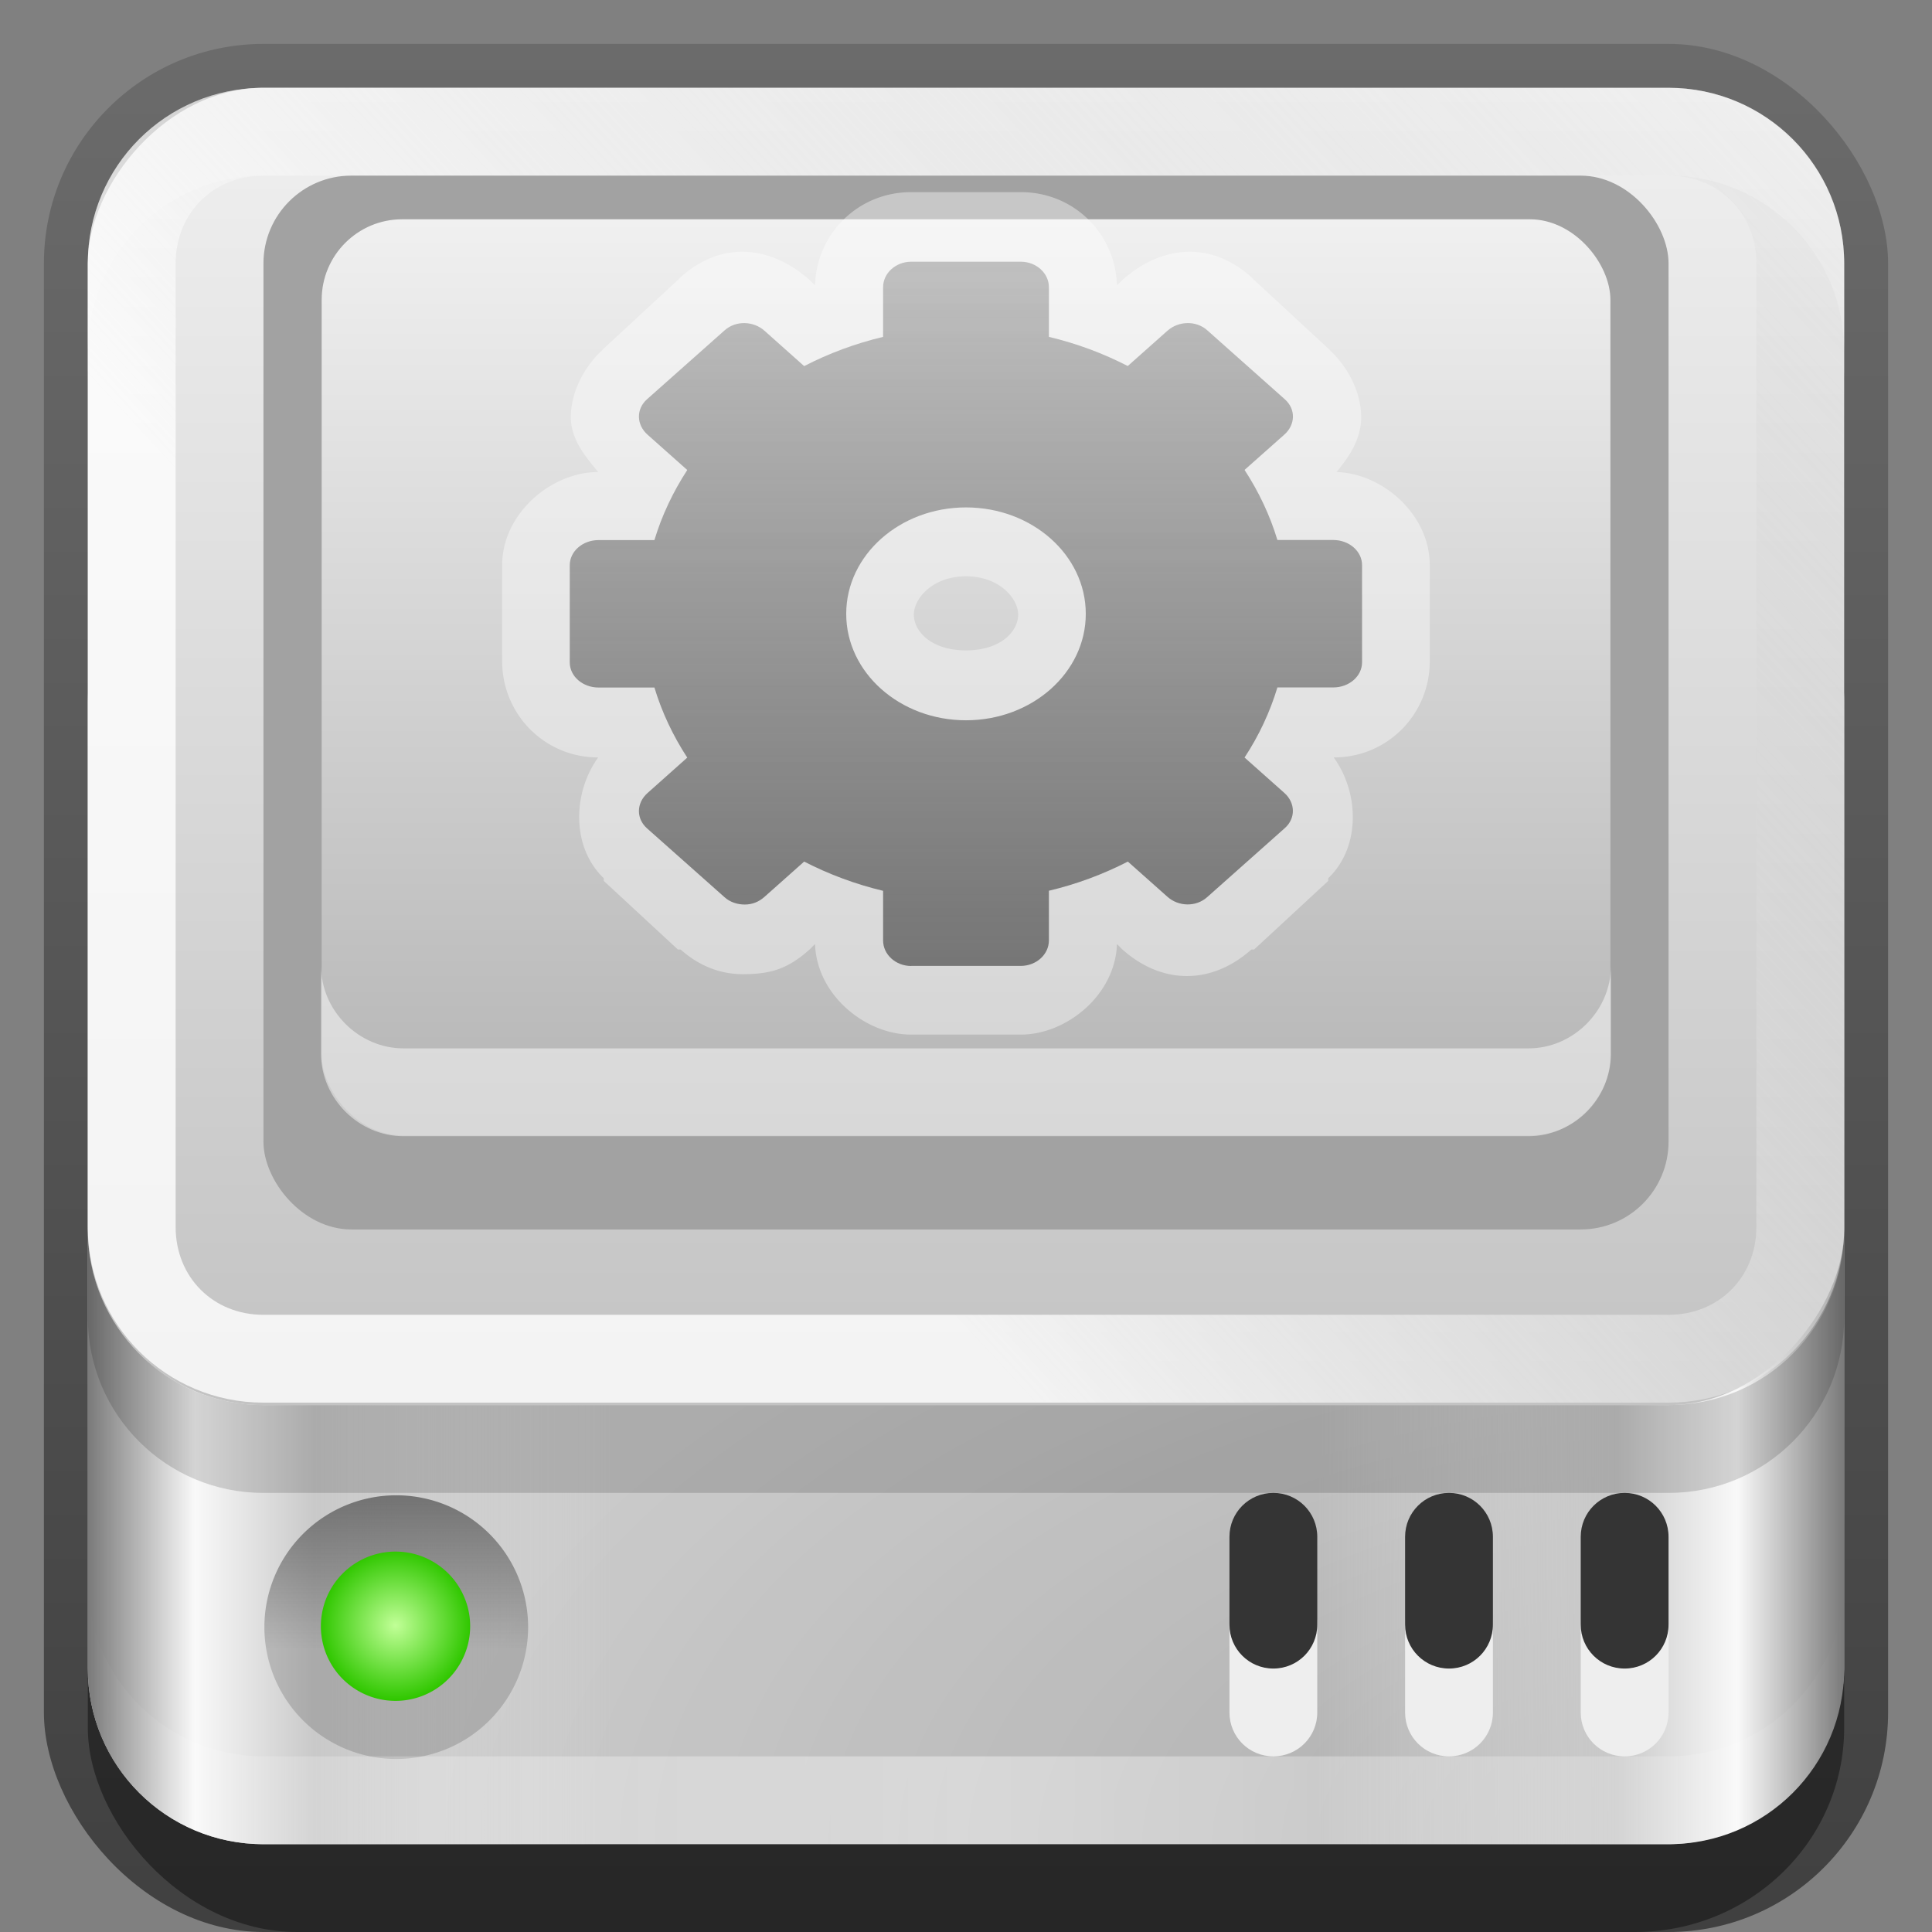 <?xml version="1.0" encoding="UTF-8" standalone="no"?>
<!-- Created with Inkscape (http://www.inkscape.org/) -->

<svg
   xmlns:dc="http://purl.org/dc/elements/1.1/"
   xmlns:cc="http://creativecommons.org/ns#"
   xmlns:rdf="http://www.w3.org/1999/02/22-rdf-syntax-ns#"
   xmlns:svg="http://www.w3.org/2000/svg"
   xmlns="http://www.w3.org/2000/svg"
   xmlns:xlink="http://www.w3.org/1999/xlink"
   xmlns:sodipodi="http://sodipodi.sourceforge.net/DTD/sodipodi-0.dtd"
   xmlns:inkscape="http://www.inkscape.org/namespaces/inkscape"
   width="22"
   height="22"
   id="svg2"
   sodipodi:version="0.32"
   inkscape:version="0.48.1 r9760"
   version="1.0"
   sodipodi:docname="drive-harddisk-system.svg"
   inkscape:output_extension="org.inkscape.output.svg.inkscape"
   style="display:inline">
  <rect width="100%" height="100%" fill="#808080" stroke="none"/>
  <defs
     id="defs4">
    <linearGradient
       id="linearGradient3366">
      <stop
         style="stop-color:#c1ff97;stop-opacity:1;"
         offset="0"
         id="stop3368" />
      <stop
         style="stop-color:#30c700;stop-opacity:1;"
         offset="1"
         id="stop3370" />
    </linearGradient>
    <radialGradient
       inkscape:collect="always"
       xlink:href="#linearGradient3366"
       id="radialGradient3558"
       gradientUnits="userSpaceOnUse"
       gradientTransform="matrix(1,0,0,1.004,0,-0.364)"
       cx="18.089"
       cy="85.062"
       fx="18.089"
       fy="85.062"
       r="2.089" />
    <linearGradient
       id="linearGradient3376">
      <stop
         style="stop-color:#656565;stop-opacity:1;"
         offset="0"
         id="stop3378" />
      <stop
         style="stop-color:#fdfdfd;stop-opacity:1;"
         offset="1"
         id="stop3380" />
    </linearGradient>
    <linearGradient
       id="linearGradient3612">
      <stop
         style="stop-color:#f0f0f0;stop-opacity:1;"
         offset="0"
         id="stop3614" />
      <stop
         id="stop3616"
         offset="1"
         style="stop-color:#b4b4b4;stop-opacity:1;" />
    </linearGradient>
    <linearGradient
       id="linearGradient4327">
      <stop
         style="stop-color:#f0f0f0;stop-opacity:1;"
         offset="0"
         id="stop4329" />
      <stop
         id="stop4331"
         offset="1"
         style="stop-color:#b4b4b4;stop-opacity:1;" />
    </linearGradient>
    <linearGradient
       id="linearGradient3220">
      <stop
         style="stop-color:#ffffff;stop-opacity:1;"
         offset="0"
         id="stop3222" />
      <stop
         style="stop-color:#bfbfbf;stop-opacity:0;"
         offset="1"
         id="stop3224" />
    </linearGradient>
    <linearGradient
       inkscape:collect="always"
       xlink:href="#linearGradient3220"
       id="linearGradient4201"
       x1="11.743"
       y1="15.972"
       x2="25.152"
       y2="3.627"
       gradientUnits="userSpaceOnUse" />
    <clipPath
       clipPathUnits="userSpaceOnUse"
       id="clipPath3824">
      <path
         style="opacity:1;fill:#ffffff;fill-opacity:1;fill-rule:nonzero;stroke:none;stroke-width:1;stroke-linecap:square;stroke-linejoin:round;stroke-miterlimit:4;stroke-dasharray:none;stroke-dashoffset:0;stroke-opacity:0.697;display:inline"
         d="M 16,12 C 13.784,12 12,13.784 12,16 L 12,68 C 12,70.216 13.784,72 16,72 L 80,72 C 82.216,72 84,70.216 84,68 L 84,16 C 84,13.784 82.216,12 80,12 L 16,12 z M 48,20 L 50.656,22.25 L 69.344,37.875 L 72,40.125 L 69.344,42.344 L 55.375,54.062 L 55.375,45.188 L 61.406,40.125 L 48,28.875 L 34.594,40.125 L 40.625,45.188 L 40.625,54.062 L 26.656,42.344 L 24,40.125 L 26.656,37.875 L 45.344,22.25 L 48,20 z M 44.25,40.031 L 51.75,40.031 L 51.75,62 L 44.25,62 L 44.25,40.031 z"
         id="path3826" />
    </clipPath>
    <linearGradient
       id="linearGradient3767">
      <stop
         style="stop-color:#4d4d4d;stop-opacity:0.707;"
         offset="0"
         id="stop3769" />
      <stop
         style="stop-color:#4d4d4d;stop-opacity:0.252;"
         offset="1"
         id="stop3771" />
    </linearGradient>
    <linearGradient
       inkscape:collect="always"
       xlink:href="#linearGradient3322"
       id="linearGradient4220"
       x1="1"
       y1="13.5"
       x2="7"
       y2="13.5"
       gradientUnits="userSpaceOnUse" />
    <linearGradient
       id="linearGradient3322">
      <stop
         id="stop3324"
         offset="0"
         style="stop-color:#7a7a7a;stop-opacity:1;" />
      <stop
         style="stop-color:#f9f9f9;stop-opacity:1"
         offset="0.203"
         id="stop3326" />
      <stop
         id="stop3328"
         offset="0.43"
         style="stop-color:#c9c9c9;stop-opacity:1" />
      <stop
         id="stop3632"
         offset="1"
         style="stop-color:#dedede;stop-opacity:0;" />
    </linearGradient>
    <linearGradient
       inkscape:collect="always"
       xlink:href="#linearGradient3322"
       id="linearGradient4224"
       gradientUnits="userSpaceOnUse"
       x1="1"
       y1="13.5"
       x2="7"
       y2="13.5"
       gradientTransform="matrix(-1,0,0,1,22,0)" />
    <linearGradient
       inkscape:collect="always"
       xlink:href="#linearGradient3327"
       id="linearGradient2464"
       gradientUnits="userSpaceOnUse"
       x1="11.375"
       y1="22"
       x2="11.375"
       y2="-9.817" />
    <linearGradient
       inkscape:collect="always"
       id="linearGradient3327">
      <stop
         style="stop-color:#000000;stop-opacity:1;"
         offset="0"
         id="stop3330" />
      <stop
         style="stop-color:#000000;stop-opacity:0;"
         offset="1"
         id="stop3333" />
    </linearGradient>
    <linearGradient
       inkscape:collect="always"
       xlink:href="#linearGradient4327"
       id="linearGradient3181"
       x1="-3.061"
       y1="5.271"
       x2="-3.061"
       y2="-14.745"
       gradientUnits="userSpaceOnUse"
       gradientTransform="translate(11.119,-6.258)" />
    <inkscape:perspective
       sodipodi:type="inkscape:persp3d"
       inkscape:vp_x="0 : 11 : 1"
       inkscape:vp_y="0 : 1000 : 0"
       inkscape:vp_z="22 : 11 : 1"
       inkscape:persp3d-origin="11 : 7.3333333 : 1"
       id="perspective2531" />
    <linearGradient
       id="ButtonShadow"
       gradientTransform="scale(0.988,1.012)"
       x1="9.355"
       y1="21.743"
       x2="9.355"
       y2="0.494"
       gradientUnits="userSpaceOnUse">
      <stop
         id="stop3277"
         offset="0"
         style="stop-color:#000000;stop-opacity:0.706;" />
      <stop
         id="stop3279"
         offset="1"
         style="stop-color:#000000;stop-opacity:0.157;" />
    </linearGradient>
    <linearGradient
       inkscape:collect="always"
       id="linearGradient3232">
      <stop
         style="stop-color:#000000;stop-opacity:1;"
         offset="0"
         id="stop3234" />
      <stop
         style="stop-color:#000000;stop-opacity:0;"
         offset="1"
         id="stop3236" />
    </linearGradient>
    <linearGradient
       gradientUnits="userSpaceOnUse"
       y2="-6"
       x2="11"
       y1="14.806"
       x1="11"
       id="linearGradient3221"
       xlink:href="#linearGradient3232"
       inkscape:collect="always" />
    <linearGradient
       id="ButtonColor"
       x1="10.32"
       y1="21"
       x2="10.32"
       y2="0.999"
       gradientUnits="userSpaceOnUse">
      <stop
         style="stop-color:#29669f;stop-opacity:1;"
         offset="0"
         id="stop3189" />
      <stop
         style="stop-color:#88b6e0;stop-opacity:1;"
         offset="1"
         id="stop3191" />
    </linearGradient>
    <linearGradient
       inkscape:collect="always"
       xlink:href="#ButtonShadow"
       id="linearGradient38042"
       gradientUnits="userSpaceOnUse"
       gradientTransform="scale(0.988,1.012)"
       x1="9.355"
       y1="21.743"
       x2="9.355"
       y2="0.494" />
    <radialGradient
       inkscape:collect="always"
       xlink:href="#linearGradient3232"
       id="radialGradient4148"
       cx="-20.057"
       cy="-23.5"
       fx="-20.057"
       fy="-23.5"
       r="10"
       gradientTransform="matrix(3.109969e-8,0.794,-1.519,5.9505426e-8,-55.753,-5.077)"
       gradientUnits="userSpaceOnUse" />
    <linearGradient
       inkscape:collect="always"
       xlink:href="#linearGradient3767"
       id="linearGradient4566"
       x1="16"
       y1="85.062"
       x2="18.456"
       y2="85.062"
       gradientUnits="userSpaceOnUse" />
    <linearGradient
       inkscape:collect="always"
       xlink:href="#linearGradient4327"
       id="linearGradient4578"
       x1="9.89"
       y1="2.497"
       x2="9.89"
       y2="12.942"
       gradientUnits="userSpaceOnUse" />
    <linearGradient
       y2="16"
       x2="10"
       y1="1"
       x1="10"
       gradientUnits="userSpaceOnUse"
       id="linearGradient3078"
       xlink:href="#linearGradient3823"
       inkscape:collect="always" />
    <linearGradient
       id="linearGradient3823">
      <stop
         id="stop3825"
         offset="0"
         style="stop-color:#ffffff;stop-opacity:1;" />
      <stop
         id="stop3829"
         offset="1"
         style="stop-color:#ffffff;stop-opacity:0;" />
    </linearGradient>
    <linearGradient
       inkscape:collect="always"
       xlink:href="#linearGradient3831"
       id="linearGradient3845"
       x1="11"
       y1="19.5"
       x2="21"
       y2="19.5"
       gradientUnits="userSpaceOnUse"
       spreadMethod="reflect" />
    <linearGradient
       id="linearGradient3831">
      <stop
         style="stop-color:#ffffff;stop-opacity:1;"
         offset="0"
         id="stop3833" />
      <stop
         id="stop3821"
         offset="0.75"
         style="stop-color:#ffffff;stop-opacity:0.498;" />
      <stop
         style="stop-color:#ffffff;stop-opacity:0;"
         offset="1"
         id="stop3835" />
    </linearGradient>
    <linearGradient
       y2="16"
       x2="10"
       y1="1"
       x1="10"
       gradientUnits="userSpaceOnUse"
       id="linearGradient4675"
       xlink:href="#linearGradient3823"
       inkscape:collect="always" />
    <linearGradient
       inkscape:collect="always"
       xlink:href="#linearGradient3767-0"
       id="linearGradient3884"
       x1="7.935"
       y1="9.967"
       x2="7.935"
       y2="2.033"
       gradientUnits="userSpaceOnUse"
       gradientTransform="matrix(0.562,0,0,0.625,3.5,0.75)" />
    <linearGradient
       id="linearGradient3767-0">
      <stop
         style="stop-color:#4d4d4d;stop-opacity:0.707;"
         offset="0"
         id="stop3769-4" />
      <stop
         style="stop-color:#4d4d4d;stop-opacity:0.314;"
         offset="1"
         id="stop3771-1" />
    </linearGradient>
    <linearGradient
       y2="2.033"
       x2="7.935"
       y1="9.967"
       x1="7.935"
       gradientTransform="matrix(0.902,0,0,1.002,3.782,0.975)"
       gradientUnits="userSpaceOnUse"
       id="linearGradient3902"
       xlink:href="#linearGradient3767-0"
       inkscape:collect="always" />
    <linearGradient
       inkscape:collect="always"
       xlink:href="#linearGradient3767-0"
       id="linearGradient3107"
       gradientUnits="userSpaceOnUse"
       gradientTransform="matrix(0.902,0,0,1.002,3.782,0.975)"
       x1="7.935"
       y1="9.967"
       x2="7.935"
       y2="2.033" />
  </defs>
  <sodipodi:namedview
     id="base"
     pagecolor="#ffffff"
     bordercolor="#e7e7e7"
     borderopacity="1"
     inkscape:pageopacity="0.0"
     inkscape:pageshadow="2"
     inkscape:zoom="24.484741"
     inkscape:cx="-1.8888866"
     inkscape:cy="9.0072552"
     inkscape:document-units="px"
     inkscape:current-layer="layer4"
     showgrid="true"
     inkscape:showpageshadow="false"
     showguides="false"
     inkscape:guide-bbox="true"
     inkscape:window-width="1920"
     inkscape:window-height="1030"
     inkscape:window-x="0"
     inkscape:window-y="25"
     inkscape:window-maximized="1"
     inkscape:snap-global="false">
    <sodipodi:guide
       orientation="1,0"
       position="0,112"
       id="guide2383" />
    <sodipodi:guide
       orientation="0,1"
       position="26.278,128"
       id="guide2385" />
    <sodipodi:guide
       orientation="1,0"
       position="128,54.082"
       id="guide2387" />
    <sodipodi:guide
       orientation="0,1"
       position="78.156,0"
       id="guide2389" />
    <sodipodi:guide
       orientation="0,1"
       position="60.864,64.085"
       id="guide2391" />
    <inkscape:grid
       type="xygrid"
       id="grid3672"
       visible="true"
       enabled="true" />
  </sodipodi:namedview>
  <g
     inkscape:groupmode="layer"
     id="layer3"
     inkscape:label="Shadow"
     sodipodi:insensitive="true">
    <rect
       style="opacity:0.5;fill:url(#linearGradient2464);fill-opacity:1;stroke:none;stroke-width:1;stroke-linecap:round;stroke-linejoin:miter;stroke-miterlimit:4;stroke-dasharray:none;stroke-opacity:1;display:inline"
       id="rect3371"
       width="21"
       height="21.5"
       x="0.5"
       y="0.5"
       rx="2.5"
       ry="2.5" />
    <rect
       ry="2.326"
       rx="2.381"
       y="2"
       x="1"
       height="20"
       width="20"
       id="rect2553"
       style="opacity:0.4;fill:#000000;fill-opacity:1;stroke:none;stroke-width:1;stroke-linecap:round;stroke-linejoin:miter;stroke-miterlimit:4;stroke-dasharray:none;stroke-opacity:1;display:inline" />
  </g>
  <g
     inkscape:groupmode="layer"
     id="layer2"
     inkscape:label="Facade"
     sodipodi:insensitive="true">
    <rect
       transform="scale(1,-1)"
       ry="2"
       rx="2"
       y="-21"
       x="1"
       height="15"
       width="20"
       id="rect4177"
       style="fill:#cacaca;fill-opacity:1;fill-rule:evenodd;stroke:none;display:inline" />
    <path
       style="fill:url(#linearGradient4220);fill-opacity:1;fill-rule:evenodd;stroke:none;display:inline"
       d="M 3,6 C 1.892,6 1,6.892 1,8 l 0,11 c 0,1.108 0.892,2 2,2 L 7,21 7,6 3,6 z"
       id="rect4209"
       inkscape:connector-curvature="0" />
    <rect
       style="opacity:0.15;fill:url(#radialGradient4148);fill-opacity:1;fill-rule:evenodd;stroke:none;display:inline"
       id="rect4138"
       width="20"
       height="15"
       x="-21"
       y="-21"
       rx="2"
       ry="2"
       transform="scale(-1,-1)" />
    <path
       id="path4222"
       d="m 19,6 c 1.108,0 2,0.892 2,2 l 0,11 c 0,1.108 -0.892,2 -2,2 l -4,0 0,-15 4,0 z"
       style="fill:url(#linearGradient4224);fill-opacity:1;fill-rule:evenodd;stroke:none;display:inline"
       inkscape:connector-curvature="0" />
    <path
       style="opacity:0.15;fill:#000000;fill-opacity:1;fill-rule:evenodd;stroke:none;display:inline"
       d="M 3,17 C 1.892,17 1,16.108 1,15 l 0,-1 c 0,1.108 0.892,2 2,2 L 19,16 c 1.108,0 2,-0.892 2,-2 l 0,1 c 0,1.108 -0.892,2 -2,2 l -16,0 z"
       id="path4184"
       sodipodi:nodetypes="ccccccccc"
       inkscape:connector-curvature="0" />
    <path
       id="path4157"
       d="M 14.5,18 C 14.223,18 14,18.223 14,18.5 l 0,1 c 0,0.277 0.223,0.5 0.5,0.5 0.277,0 0.5,-0.223 0.5,-0.5 l 0,-1 C 15,18.223 14.777,18 14.5,18 z m 2,0 C 16.223,18 16,18.223 16,18.5 l 0,1 c 0,0.277 0.223,0.5 0.5,0.5 0.277,0 0.5,-0.223 0.5,-0.5 l 0,-1 C 17,18.223 16.777,18 16.5,18 z m 2,0 C 18.223,18 18,18.223 18,18.5 l 0,1 c 0,0.277 0.223,0.5 0.5,0.5 0.277,0 0.5,-0.223 0.5,-0.5 l 0,-1 C 19,18.223 18.777,18 18.5,18 z"
       style="fill:#eeeeee;fill-opacity:1;fill-rule:nonzero;stroke:none"
       inkscape:connector-curvature="0" />
    <path
       style="fill:#343434;fill-opacity:1;fill-rule:nonzero;stroke:none"
       d="M 14.5,17 C 14.223,17 14,17.223 14,17.5 l 0,1 c 0,0.277 0.223,0.5 0.5,0.5 0.277,0 0.5,-0.223 0.5,-0.5 l 0,-1 C 15,17.223 14.777,17 14.5,17 z m 2,0 C 16.223,17 16,17.223 16,17.5 l 0,1 c 0,0.277 0.223,0.5 0.5,0.5 0.277,0 0.5,-0.223 0.5,-0.5 l 0,-1 C 17,17.223 16.777,17 16.5,17 z m 2,0 C 18.223,17 18,17.223 18,17.5 l 0,1 c 0,0.277 0.223,0.5 0.5,0.5 0.277,0 0.5,-0.223 0.5,-0.5 l 0,-1 C 19,17.223 18.777,17 18.5,17 z"
       id="rect4150"
       inkscape:connector-curvature="0" />
    <g
       id="g3318"
       transform="matrix(0.43,0,0,0.43,-3.875,-17.381)">
      <path
         sodipodi:type="arc"
         style="fill:url(#linearGradient4566);fill-opacity:1;fill-rule:nonzero;stroke:none"
         id="path3374"
         sodipodi:cx="18.089285"
         sodipodi:cy="85.0625"
         sodipodi:rx="2.0892856"
         sodipodi:ry="2.0982144"
         d="m 20.179,85.062 a 2.089,2.098 0 1 1 -4.179,0 2.089,2.098 0 1 1 4.179,0 z"
         transform="matrix(0,1.671,1.664,0,-122.038,53.283)" />
      <path
         transform="matrix(0.946,0,0,0.942,2.373,3.358)"
         d="m 20.179,85.062 a 2.089,2.098 0 1 1 -4.179,0 2.089,2.098 0 1 1 4.179,0 z"
         sodipodi:ry="2.0982144"
         sodipodi:rx="2.0892856"
         sodipodi:cy="85.0625"
         sodipodi:cx="18.089285"
         id="path3364"
         style="fill:url(#radialGradient3558);fill-opacity:1;fill-rule:nonzero;stroke:none"
         sodipodi:type="arc" />
    </g>
    <path
       id="path3235"
       d="M 3,21 C 1.892,21 1,20.108 1,19 l 0,-1 c 0,1.108 0.892,2 2,2 l 16,0 c 1.108,0 2,-0.892 2,-2 l 0,1 c 0,1.108 -0.892,2 -2,2 L 3,21 z"
       style="opacity:0.4;fill:url(#linearGradient3845);fill-opacity:1;fill-rule:evenodd;stroke:none;display:inline"
       inkscape:connector-curvature="0" />
  </g>
  <g
     inkscape:label="Top"
     inkscape:groupmode="layer"
     id="layer1"
     sodipodi:insensitive="true">
    <rect
       style="fill:url(#linearGradient3181);fill-opacity:1;fill-rule:evenodd;stroke:none;display:inline"
       id="rect3173"
       width="20"
       height="15"
       x="1"
       y="-16"
       rx="2"
       ry="2"
       transform="scale(1,-1)" />
    <path
       style="opacity:0.25;fill:#ffffff;fill-opacity:1;fill-rule:evenodd;stroke:none;display:inline"
       d="m 3,1 c -1.108,0 -2,0.892 -2,2 l 0,1 c 0,-1.108 0.892,-2 2,-2 l 16,0 c 1.108,0 2,0.892 2,2 l 0,-1 c 0,-1.108 -0.892,-2 -2,-2 l -16,0 z"
       id="rect3183"
       inkscape:connector-curvature="0" />
    <path
       style="opacity:0.8;fill:url(#linearGradient4201);fill-opacity:1;fill-rule:evenodd;stroke:none;display:inline"
       d="M 3,1 C 1.892,1 1,1.892 1,3 l 0,10.972 c 0,1.108 0.892,2 2,2 l 16,0 c 1.108,0 2,-0.892 2,-2 L 21,3 C 21,1.892 20.108,1 19,1 L 3,1 z m 0,1 16,0 c 0.572,0 1,0.428 1,1 l 0,10.972 c 0,0.572 -0.428,1 -1,1 l -16,0 c -0.572,0 -1,-0.428 -1,-1 L 2,3 C 2,2.428 2.428,2 3,2 z"
       id="path4188"
       sodipodi:nodetypes="cccccccccccccccccc"
       inkscape:connector-curvature="0" />
    <rect
       style="fill:#a2a2a2;fill-opacity:1;fill-rule:nonzero;stroke:none"
       id="rect4568"
       width="16"
       height="12"
       x="3"
       y="2"
       rx="1"
       ry="1" />
    <rect
       ry="0.917"
       rx="0.917"
       y="2.497"
       x="3.663"
       height="10.432"
       width="14.675"
       id="rect4570"
       style="fill:url(#linearGradient4578);fill-opacity:1;fill-rule:nonzero;stroke:none" />
    <path
       style="opacity:0.478;fill:#ffffff;fill-opacity:1;fill-rule:nonzero;stroke:none"
       d="m 3.656,11 0,1 c 0,0.508 0.429,0.938 0.938,0.938 l 12.812,0 c 0.508,0 0.937,-0.429 0.938,-0.938 l 0,-1 c -1e-6,0.508 -0.429,0.938 -0.938,0.938 l -12.812,0 c -0.508,0 -0.938,-0.429 -0.938,-0.938 z"
       id="rect4585"
       inkscape:connector-curvature="0" />
  </g>
  <g
     inkscape:groupmode="layer"
     id="layer4"
     inkscape:label="Symbol">
    <path
       sodipodi:type="inkscape:offset"
       inkscape:radius="0.77599353"
       inkscape:original="M 10.375 2.96875 C 10.197452 2.96875 10.0625 3.1207417 10.0625 3.28125 L 10.0625 3.84375 C 9.7450332 3.9189325 9.433797 4.0127758 9.15625 4.15625 L 8.71875 3.78125 C 8.5910597 3.6677553 8.3755437 3.6384106 8.25 3.75 L 7.375 4.5625 C 7.2494399 4.6740891 7.2473088 4.8240039 7.375 4.9375 L 7.8125 5.34375 C 7.6510828 5.590443 7.5220878 5.8740726 7.4375 6.15625 L 6.8125 6.15625 C 6.6319184 6.15625 6.5 6.2796861 6.5 6.4375 L 6.5 7.53125 C 6.5 7.6890574 6.6319174 7.84375 6.8125 7.84375 L 7.4375 7.84375 C 7.5220878 8.125927 7.6510828 8.3783063 7.8125 8.625 L 7.375 9.03125 C 7.2473228 9.1447467 7.2494546 9.325917 7.375 9.4375 L 8.25 10.21875 C 8.3127718 10.27455 8.386126 10.313119 8.46875 10.3125 C 8.5513708 10.31188 8.654906 10.2755 8.71875 10.21875 L 9.15625 9.8125 C 9.433797 9.9559746 9.7450332 10.081064 10.0625 10.15625 L 10.0625 10.71875 C 10.0625 10.879256 10.197452 11 10.375 11 L 11.625 11 C 11.802546 11 11.9375 10.879259 11.9375 10.71875 L 11.9375 10.15625 C 12.254968 10.081068 12.566204 9.955973 12.84375 9.8125 L 13.28125 10.21875 C 13.408938 10.332119 13.624446 10.330333 13.75 10.21875 L 14.625 9.4375 C 14.7506 9.3259106 14.752688 9.1447419 14.625 9.03125 L 14.1875 8.625 C 14.348918 8.3783062 14.47788 8.1259222 14.5625 7.84375 L 15.1875 7.84375 C 15.368076 7.84375 15.5 7.6890639 15.5 7.53125 L 15.5 6.4375 C 15.5 6.2796906 15.36808 6.15625 15.1875 6.15625 L 14.5625 6.15625 C 14.477913 5.8740725 14.348918 5.5904429 14.1875 5.34375 L 14.625 4.9375 C 14.752628 4.8240038 14.750538 4.6740878 14.625 4.5625 L 13.75 3.75 C 13.624454 3.6384129 13.408938 3.6677533 13.28125 3.78125 L 12.84375 4.15625 C 12.566203 4.0127758 12.254968 3.918932 11.9375 3.84375 L 11.9375 3.28125 C 11.9375 3.1207429 11.802544 2.96875 11.625 2.96875 L 10.375 2.96875 z M 11 5.78125 C 11.752888 5.78125 12.375 6.3308052 12.375 7 C 12.375 7.6691931 11.752888 8.1875 11 8.1875 C 10.247113 8.1875 9.625 7.6691931 9.625 7 C 9.625 6.3308052 10.247113 5.78125 11 5.78125 z "
       style="fill:#ffffff;fill-opacity:1;fill-rule:nonzero;stroke:none;stroke-width:1;marker:none;visibility:visible;display:block;overflow:visible;enable-background:accumulate;opacity:0.4"
       id="path3109"
       d="M 10.375,2.188 C 9.765,2.188 9.297,2.668 9.281,3.25 L 9.219,3.188 C 8.817,2.83 8.256,2.707 7.75,3.156 A 0.776,0.776 0 0 0 7.719,3.188 L 6.875,3.969 6.844,4 C 6.665,4.171 6.501,4.45 6.5,4.75 c -0.001,0.254 0.17,0.454 0.312,0.625 -0.534,0 -1.094,0.472 -1.094,1.062 l 0,1.094 C 5.719,8.122 6.189,8.625 6.812,8.625 6.517,9.033 6.509,9.652 6.875,10 l 0,0.031 0.844,0.781 a 0.776,0.776 0 0 0 0.031,0 c 0.154,0.137 0.391,0.284 0.719,0.281 0.306,-0.002 0.498,-0.057 0.75,-0.281 A 0.776,0.776 0 0 0 9.25,10.781 L 9.281,10.75 c 0.019,0.581 0.573,1.031 1.094,1.031 l 1.25,0 c 0.52,0 1.075,-0.451 1.094,-1.031 L 12.75,10.781 a 0.776,0.776 0 0 0 0.031,0.031 c 0.455,0.404 1.017,0.402 1.469,0 a 0.776,0.776 0 0 0 0.031,0 L 15.125,10.031 15.125,10 c 0.366,-0.348 0.358,-0.967 0.062,-1.375 0.624,0 1.094,-0.503 1.094,-1.094 l 0,-1.094 c 0,-0.58 -0.537,-1.046 -1.062,-1.062 C 15.36,5.204 15.501,5.003 15.5,4.75 15.499,4.45 15.335,4.171 15.156,4 L 15.125,3.969 14.281,3.188 A 0.776,0.776 0 0 0 14.25,3.156 C 13.744,2.707 13.183,2.83 12.781,3.188 L 12.719,3.25 C 12.703,2.668 12.235,2.188 11.625,2.188 l -1.25,0 z M 11,6.562 c 0.375,0 0.594,0.249 0.594,0.438 0,0.188 -0.197,0.406 -0.594,0.406 -0.397,0 -0.594,-0.218 -0.594,-0.406 0,-0.188 0.218,-0.438 0.594,-0.438 z" />
    <path
       inkscape:connector-curvature="0"
       style="fill:url(#linearGradient3902);fill-opacity:1;fill-rule:nonzero;stroke:none;stroke-width:1;marker:none;visibility:visible;display:block;overflow:visible;enable-background:accumulate"
       id="path3864"
       d="m 10.377,11 c -0.178,0 -0.321,-0.131 -0.321,-0.291 l 0,-0.565 C 9.738,10.068 9.435,9.954 9.157,9.811 L 8.705,10.213 c -0.064,0.057 -0.14,0.087 -0.223,0.087 -0.083,6.19e-4 -0.167,-0.026 -0.23,-0.082 L 7.367,9.432 C 7.242,9.32 7.246,9.143 7.374,9.03 L 7.826,8.627 C 7.665,8.381 7.537,8.111 7.452,7.829 l -0.636,0 c -0.181,0 -0.328,-0.128 -0.328,-0.286 l 0,-1.107 c 0,-0.158 0.147,-0.286 0.328,-0.286 l 0.636,0 C 7.537,5.868 7.665,5.599 7.826,5.352 L 7.374,4.95 C 7.246,4.836 7.242,4.659 7.367,4.547 L 8.252,3.761 C 8.378,3.649 8.577,3.653 8.705,3.766 L 9.157,4.169 C 9.435,4.025 9.738,3.912 10.056,3.836 l 0,-0.565 c 0,-0.161 0.144,-0.291 0.321,-0.291 l 1.246,0 c 0.178,0 0.321,0.131 0.321,0.291 l 0,0.565 c 0.317,0.075 0.621,0.189 0.898,0.332 l 0.452,-0.402 c 0.128,-0.113 0.327,-0.117 0.452,-0.006 l 0.885,0.787 c 0.126,0.112 0.121,0.289 -0.006,0.402 l -0.453,0.402 c 0.161,0.247 0.289,0.516 0.374,0.798 l 0.636,0 c 0.181,0 0.328,0.128 0.328,0.286 l 0,1.107 c 0,0.158 -0.147,0.286 -0.328,0.286 l -0.636,0 c -0.085,0.282 -0.212,0.552 -0.374,0.798 l 0.452,0.402 c 0.128,0.113 0.132,0.291 0.006,0.402 l -0.885,0.787 c -0.126,0.112 -0.325,0.108 -0.452,-0.006 L 12.843,9.811 C 12.565,9.954 12.262,10.068 11.944,10.143 l 0,0.565 c 0,0.161 -0.144,0.291 -0.321,0.291 l -1.246,0 z m 0.623,-2.798 c 0.753,0 1.364,-0.543 1.364,-1.212 0,-0.669 -0.611,-1.212 -1.364,-1.212 -0.753,0 -1.364,0.543 -1.364,1.212 0,0.669 0.611,1.212 1.364,1.212 z" />
  </g>
</svg>
